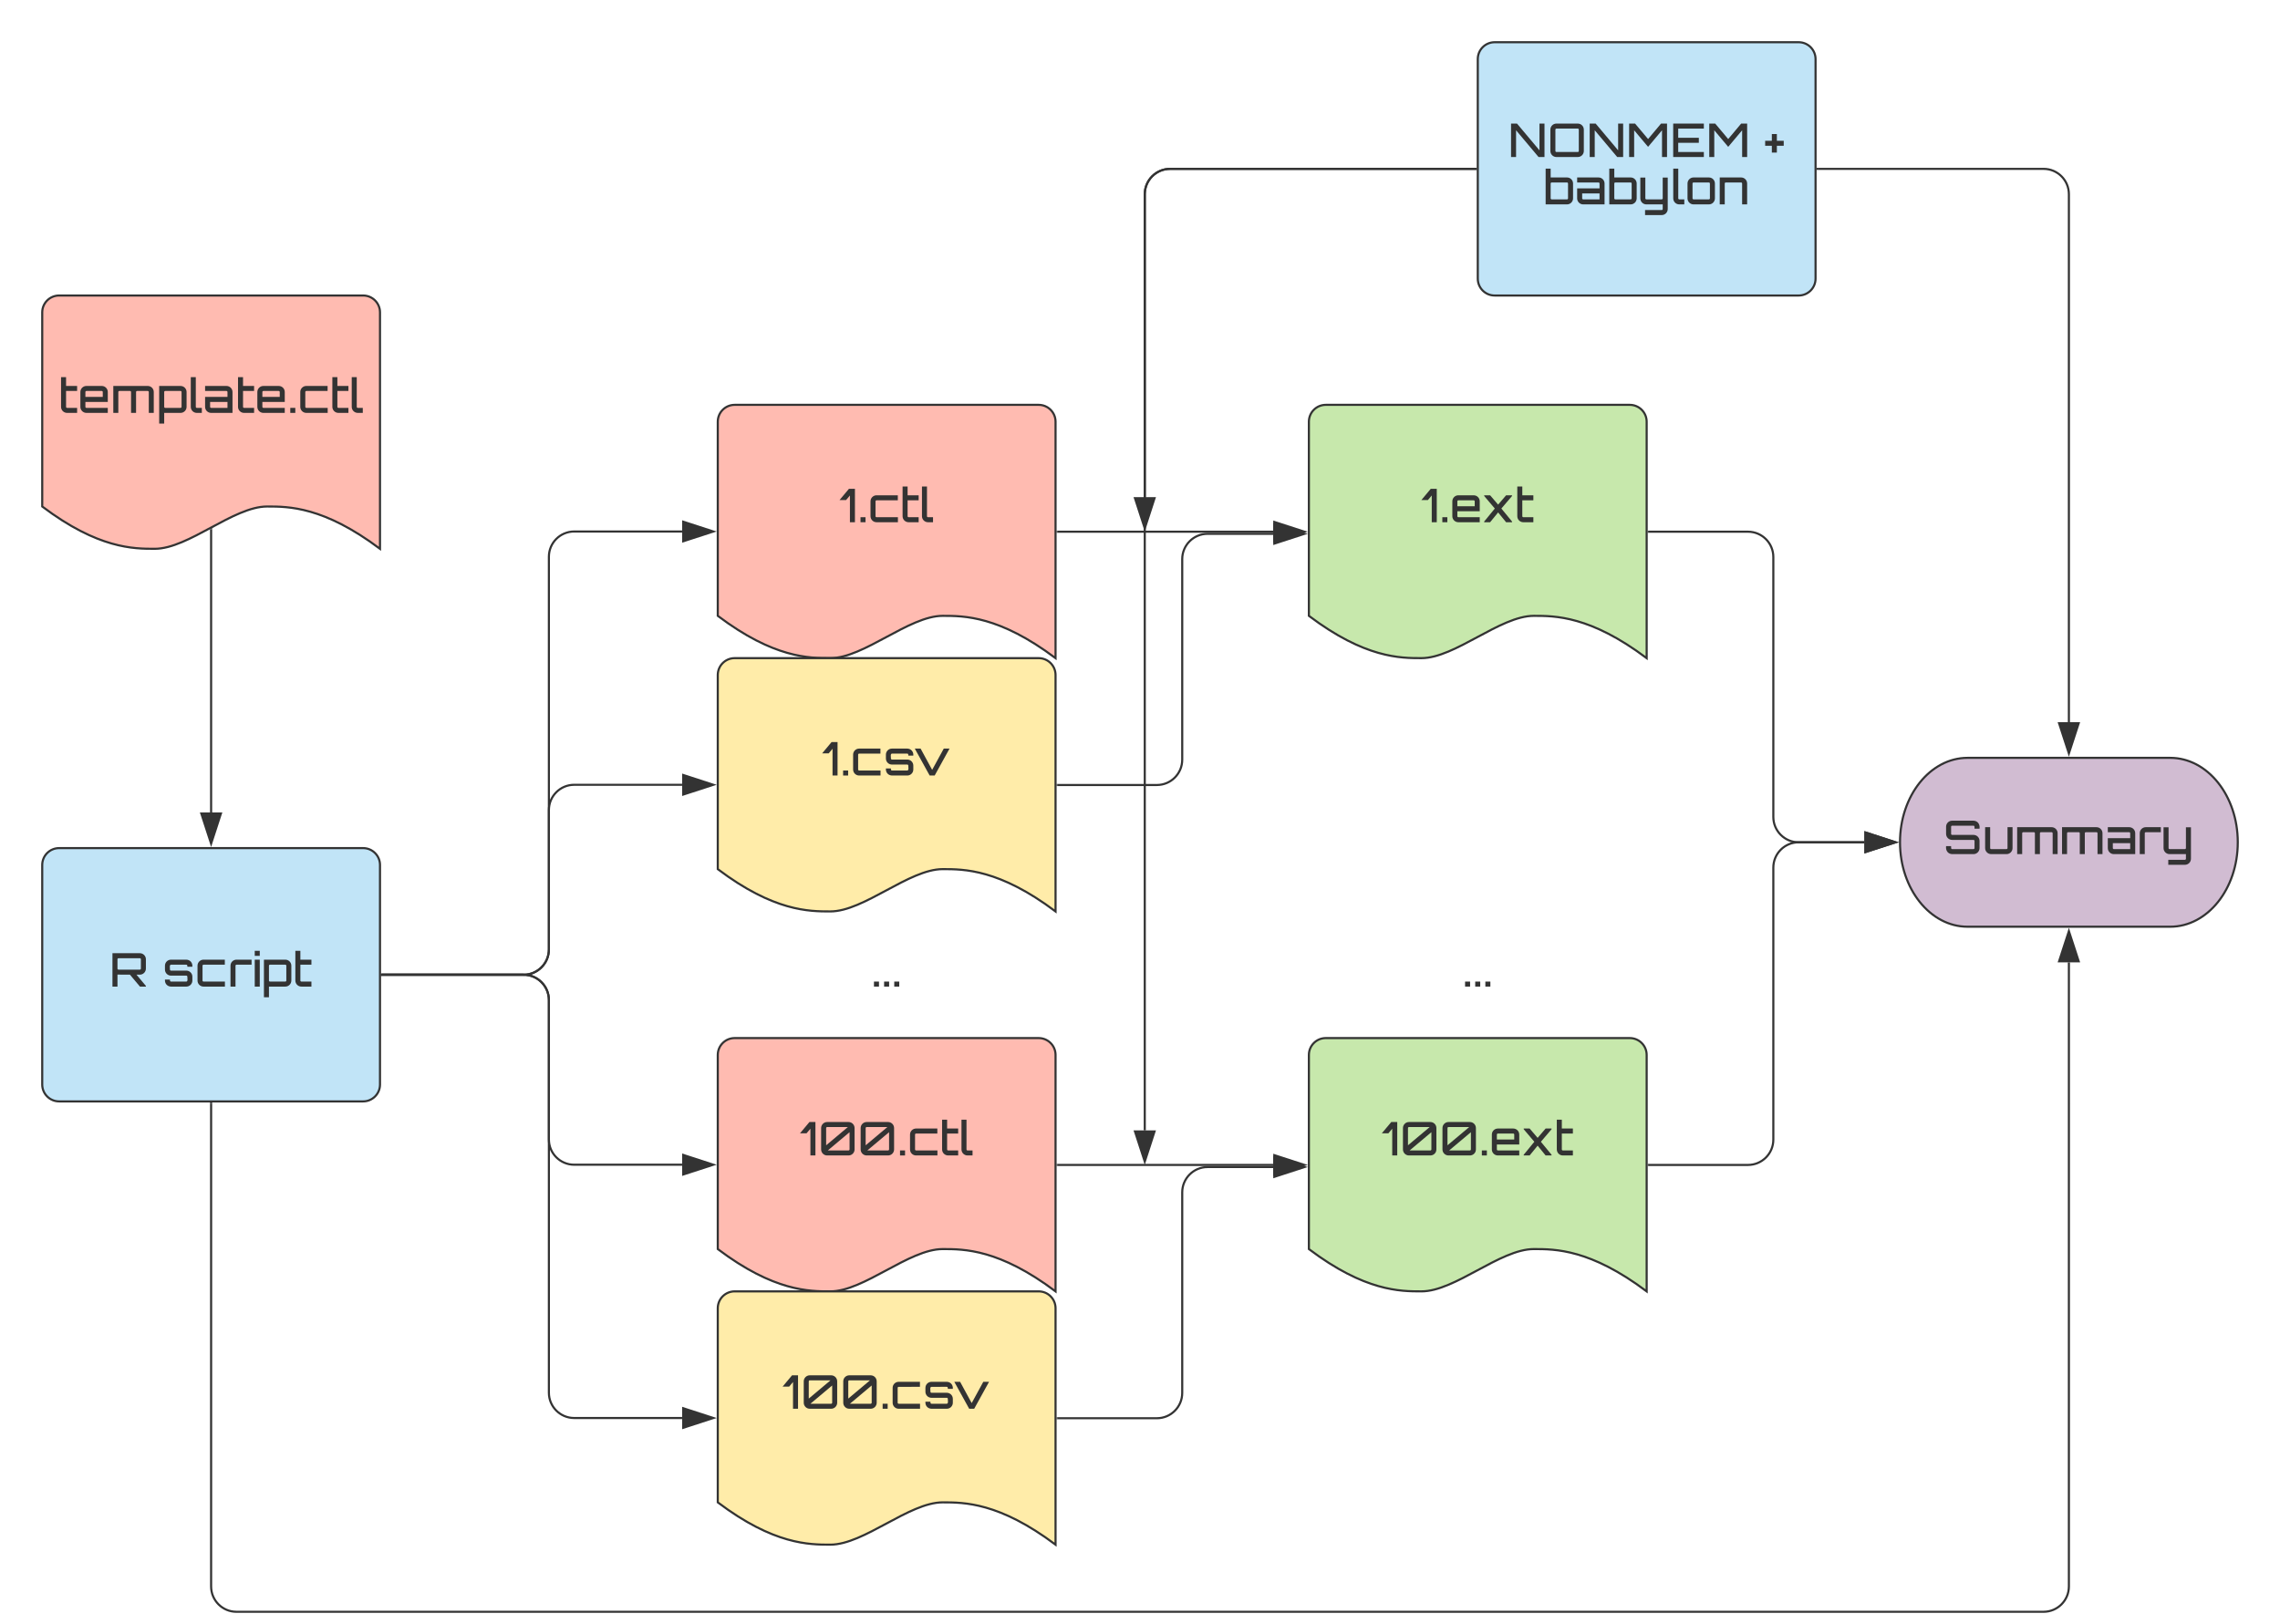 <svg xmlns="http://www.w3.org/2000/svg" xmlns:xlink="http://www.w3.org/1999/xlink" xmlns:lucid="lucid" width="1080" height="769.6"><g transform="translate(-600 -96.397)" lucid:page-tab-id="0_0"><path d="M0 0h1760v1360H0z" fill="#fff"/><path d="M620 244.4c0-4.42 3.58-8 8-8h144c4.42 0 8 3.58 8 8v112c-26.72-20.04-43.36-20.04-53.44-20.04-16 0-37.28 20.04-53.28 20.04-9.92 0-26.72 0-53.28-20.04z" stroke="#333" fill="#ffbbb1"/><use xlink:href="#a" transform="matrix(1,0,0,1,625,241.397) translate(2.751 50.611)"/><path d="M940 296.2c0-4.42 3.58-8 8-8h144c4.42 0 8 3.58 8 8v112c-26.72-20.04-43.36-20.04-53.44-20.04-16 0-37.28 20.04-53.28 20.04-9.92 0-26.72 0-53.28-20.04z" stroke="#333" fill="#ffbbb1"/><use xlink:href="#b" transform="matrix(1,0,0,1,945,293.199) translate(52.645 50.611)"/><path d="M940 416.2c0-4.42 3.58-8 8-8h144c4.42 0 8 3.58 8 8v112c-26.72-20.04-43.36-20.04-53.44-20.04-16 0-37.28 20.04-53.28 20.04-9.92 0-26.72 0-53.28-20.04z" stroke="#333" fill="#ffeca9"/><use xlink:href="#c" transform="matrix(1,0,0,1,945,413.199) translate(44.408 50.611)"/><path d="M940 596.2c0-4.42 3.58-8 8-8h144c4.42 0 8 3.58 8 8v112c-26.72-20.04-43.36-20.04-53.44-20.04-16 0-37.28 20.04-53.28 20.04-9.92 0-26.72 0-53.28-20.04z" stroke="#333" fill="#ffbbb1"/><use xlink:href="#d" transform="matrix(1,0,0,1,945,593.199) translate(33.927 50.611)"/><path d="M940 716.2c0-4.42 3.58-8 8-8h144c4.42 0 8 3.58 8 8v112c-26.72-20.04-43.36-20.04-53.44-20.04-16 0-37.28 20.04-53.28 20.04-9.92 0-26.72 0-53.28-20.04z" stroke="#333" fill="#ffeca9"/><use xlink:href="#e" transform="matrix(1,0,0,1,945,713.199) translate(25.69 50.611)"/><path d="M620 506.2c0-4.42 3.58-8 8-8h144c4.42 0 8 3.58 8 8v104c0 4.42-3.58 8-8 8H628c-4.42 0-8-3.58-8-8z" stroke="#333" fill="#c1e4f7"/><use xlink:href="#f" transform="matrix(1,0,0,1,625,503.199) translate(27.059 60.611)"/><use xlink:href="#g" transform="matrix(1,0,0,1,625,503.199) translate(52.084 60.611)"/><path d="M1220 296.2c0-4.42 3.58-8 8-8h144c4.42 0 8 3.58 8 8v112c-26.72-20.04-43.36-20.04-53.44-20.04-16 0-37.28 20.04-53.28 20.04-9.92 0-26.72 0-53.28-20.04z" stroke="#333" fill="#c7e8ac"/><use xlink:href="#h" transform="matrix(1,0,0,1,1225,293.199) translate(48.246 50.611)"/><path d="M1220 596.2c0-4.42 3.58-8 8-8h144c4.42 0 8 3.58 8 8v112c-26.72-20.04-43.36-20.04-53.44-20.04-16 0-37.28 20.04-53.28 20.04-9.92 0-26.72 0-53.28-20.04z" stroke="#333" fill="#c7e8ac"/><use xlink:href="#i" transform="matrix(1,0,0,1,1225,593.199) translate(29.528 50.611)"/><path d="M781 558.2h67c6.63 0 12-5.37 12-12v-66c0-6.63 5.37-12 12-12h51.12" stroke="#333" fill="none"/><path d="M781 558.7h-.5v-1h.5z" fill="#333"/><path d="M937.88 468.2l-14.26 4.63v-9.27z" stroke="#333" fill="#333"/><path d="M781 558.2h67c6.63 0 12 5.37 12 12v186c0 6.63 5.37 12 12 12h51.12" stroke="#333" fill="none"/><path d="M781 558.7h-.5v-1h.5z" fill="#333"/><path d="M937.88 768.2l-14.26 4.63v-9.27z" stroke="#333" fill="#333"/><path d="M1101 348.3h102.12" stroke="#333" fill="none"/><path d="M1101 348.8h-.5v-1h.5z" fill="#333"/><path d="M1217.88 348.3l-14.26 4.64v-9.27z" stroke="#333" fill="#333"/><path d="M1101 468.3h47c6.63 0 12-5.37 12-12v-95c0-6.62 5.37-12 12-12h31.12" stroke="#333" fill="none"/><path d="M1101 468.8h-.5v-1h.5z" fill="#333"/><path d="M1217.88 349.3l-14.26 4.64v-9.27z" stroke="#333" fill="#333"/><path d="M1101 648.3h102.12" stroke="#333" fill="none"/><path d="M1101 648.8h-.5v-1h.5z" fill="#333"/><path d="M1217.88 648.3l-14.26 4.64v-9.27z" stroke="#333" fill="#333"/><path d="M1101 768.3h47c6.63 0 12-5.37 12-12v-95c0-6.62 5.37-12 12-12h31.12" stroke="#333" fill="none"/><path d="M1101 768.8h-.5v-1h.5z" fill="#333"/><path d="M1217.88 649.3l-14.26 4.64v-9.27z" stroke="#333" fill="#333"/><path d="M1628 455.44c17.67 0 32 17.9 32 40s-14.33 40-32 40h-96c-17.67 0-32-17.9-32-40s14.33-40 32-40z" stroke="#333" fill="#d1bcd2"/><use xlink:href="#j" transform="matrix(1,0,0,1,1505,460.436) translate(15.713 40.611)"/><path d="M1381 348.3h47c6.63 0 12 5.38 12 12v123.14c0 6.62 5.37 12 12 12h31.12" stroke="#333" fill="none"/><path d="M1381 348.8h-.5v-1h.5z" fill="#333"/><path d="M1497.88 495.44l-14.26 4.63v-9.27z" stroke="#333" fill="#333"/><path d="M1381 648.3h47c6.63 0 12-5.37 12-12V507.45c0-6.63 5.37-12 12-12h31.12" stroke="#333" fill="none"/><path d="M1381 648.8h-.5v-1h.5z" fill="#333"/><path d="M1497.88 495.44l-14.26 4.63v-9.27z" stroke="#333" fill="#333"/><path d="M900 536.2c0-4.42 3.58-8 8-8h224c4.42 0 8 3.58 8 8v44c0 4.42-3.58 8-8 8H908c-4.42 0-8-3.58-8-8z" stroke="#000" stroke-opacity="0" fill="#fff" fill-opacity="0"/><use xlink:href="#k" transform="matrix(1,0,0,1,905,533.199) translate(107.795 30.611)"/><path d="M1180 536.2c0-4.42 3.58-8 8-8h224c4.42 0 8 3.58 8 8v44c0 4.42-3.58 8-8 8h-224c-4.42 0-8-3.58-8-8z" stroke="#000" stroke-opacity="0" fill="#fff" fill-opacity="0"/><use xlink:href="#k" transform="matrix(1,0,0,1,1185,533.199) translate(107.795 30.611)"/><path d="M1300 124.4c0-4.42 3.58-8 8-8h144c4.42 0 8 3.58 8 8v104c0 4.42-3.58 8-8 8h-144c-4.42 0-8-3.58-8-8z" stroke="#333" fill="#c1e4f7"/><use xlink:href="#l" transform="matrix(1,0,0,1,1305,121.397) translate(9.53 49.389)"/><use xlink:href="#m" transform="matrix(1,0,0,1,1305,121.397) translate(130.752 49.389)"/><use xlink:href="#n" transform="matrix(1,0,0,1,1305,121.397) translate(25.959 71.833)"/><path d="M1299 176.4h-144.74c-6.63 0-12 5.37-12 12v143.52" stroke="#333" fill="none"/><path d="M1299.5 176.9h-.5v-1h.5z" fill="#333"/><path d="M1142.26 346.7l-4.64-14.28h9.27z" stroke="#333" fill="#333"/><path d="M1299 176.4h-144.74c-6.63 0-12 5.37-12 12v443.52" stroke="#333" fill="none"/><path d="M1299.5 176.9h-.5v-1h.5z" fill="#333"/><path d="M1142.26 646.7l-4.64-14.28h9.27z" stroke="#333" fill="#333"/><path d="M700 347.22v134.1" stroke="#333" fill="none"/><path d="M700.5 347.23h-1v-.26l1-.5z" fill="#333"/><path d="M700 496.08l-4.64-14.27h9.28z" stroke="#333" fill="#333"/><path d="M700 619.2V848c0 6.63 5.37 12 12 12h856c6.63 0 12-5.37 12-12V552.32" stroke="#333" fill="none"/><path d="M700.5 619.2h-1v-.5h1z" fill="#333"/><path d="M1580 537.55l4.64 14.27h-9.28z" stroke="#333" fill="#333"/><path d="M781 558.2h67c6.63 0 12-5.37 12-12v-186c0-6.63 5.37-12 12-12h51.12" stroke="#333" fill="none"/><path d="M781 558.7h-.5v-1h.5z" fill="#333"/><path d="M937.88 348.2l-14.26 4.63v-9.27z" stroke="#333" fill="#333"/><path d="M781 558.2h67c6.63 0 12 5.37 12 12v66c0 6.63 5.37 12 12 12h51.12" stroke="#333" fill="none"/><path d="M781 558.7h-.5v-1h.5z" fill="#333"/><path d="M937.88 648.2l-14.26 4.63v-9.27z" stroke="#333" fill="#333"/><path d="M1461 176.4h107c6.63 0 12 5.37 12 12v250.15" stroke="#333" fill="none"/><path d="M1461 176.9h-.5v-1h.5z" fill="#333"/><path d="M1580 453.32l-4.64-14.27h9.28z" stroke="#333" fill="#333"/><defs><path fill="#333" d="M399-472H161v342c0 12 10 22 22 22h216V0H183C111 0 53-58 53-130v-640h108v190h238v108" id="o"/><path fill="#333" d="M511-580c72 0 130 58 130 130v214H159v106c0 12 10 22 22 22h460V0H181C109 0 51-58 51-130v-320c0-72 58-130 130-130h330zM159-344h374v-106c0-12-10-22-22-22H181c-12 0-22 10-22 22v106" id="p"/><path fill="#333" d="M795-580c72 0 130 58 130 130V0H818v-450c0-12-10-22-23-22H566c-12 0-22 10-22 22V0H436v-450c0-12-10-22-22-22H184c-12 0-22 10-22 22V0H54v-580h741" id="q"/><path fill="#333" d="M514-580c72 0 130 58 130 130v320C644-58 586 0 514 0H162v230H54v-810h460zm22 450v-320c0-12-10-22-22-22H184c-12 0-22 10-22 22v320c0 12 10 22 22 22h330c12 0 22-10 22-22" id="r"/><path fill="#333" d="M52-770h108v640c0 12 10 22 22 22h108V0H182C110 0 52-58 52-130v-640" id="s"/><path fill="#333" d="M512-580c72 0 130 58 130 130V0H182C110 0 52-58 52-130v-214h482v-106c0-12-10-22-22-22H52v-108h460zm22 472v-128H160v106c0 12 10 22 22 22h352" id="t"/><path fill="#333" d="M162-108V0H54v-108h108" id="u"/><path fill="#333" d="M181-108h460V0H181C109 0 51-58 51-130v-320c0-72 58-130 130-130h458v108H181c-12 0-22 10-22 22v320c0 12 10 22 22 22" id="v"/><g id="a"><use transform="matrix(0.022,0,0,0.022,0,0)" xlink:href="#o"/><use transform="matrix(0.022,0,0,0.022,9.202,0)" xlink:href="#p"/><use transform="matrix(0.022,0,0,0.022,24.734,0)" xlink:href="#q"/><use transform="matrix(0.022,0,0,0.022,46.46,0)" xlink:href="#r"/><use transform="matrix(0.022,0,0,0.022,61.475,0)" xlink:href="#s"/><use transform="matrix(0.022,0,0,0.022,68.254,0)" xlink:href="#t"/><use transform="matrix(0.022,0,0,0.022,83.83,0)" xlink:href="#o"/><use transform="matrix(0.022,0,0,0.022,93.032,0)" xlink:href="#p"/><use transform="matrix(0.022,0,0,0.022,108.564,0)" xlink:href="#u"/><use transform="matrix(0.022,0,0,0.022,113.367,0)" xlink:href="#v"/><use transform="matrix(0.022,0,0,0.022,128.517,0)" xlink:href="#o"/><use transform="matrix(0.022,0,0,0.022,137.719,0)" xlink:href="#s"/></g><path fill="#333" d="M1-477l203-243h129V0H225v-576l-83 99H1" id="w"/><g id="b"><use transform="matrix(0.022,0,0,0.022,0,0)" xlink:href="#w"/><use transform="matrix(0.022,0,0,0.022,8.776,0)" xlink:href="#u"/><use transform="matrix(0.022,0,0,0.022,13.579,0)" xlink:href="#v"/><use transform="matrix(0.022,0,0,0.022,28.729,0)" xlink:href="#o"/><use transform="matrix(0.022,0,0,0.022,37.931,0)" xlink:href="#s"/></g><path fill="#333" d="M508-580c79 2 138 64 130 152H530c2-23-1-44-22-44H178c-38 4-22 69-22 106 0 12 10 22 22 22h330c72 0 130 58 130 130v84C638-58 580 0 508 0H178C99-2 40-64 48-152h108c-2 23 1 44 22 44h330c38-4 22-69 22-106 0-12-10-22-22-22H178c-72 0-130-58-130-130v-84c0-72 58-130 130-130h330" id="x"/><path fill="#333" d="M645-580h124L449 0H341L21-580h125l249 458" id="y"/><g id="c"><use transform="matrix(0.022,0,0,0.022,0,0)" xlink:href="#w"/><use transform="matrix(0.022,0,0,0.022,8.776,0)" xlink:href="#u"/><use transform="matrix(0.022,0,0,0.022,13.579,0)" xlink:href="#v"/><use transform="matrix(0.022,0,0,0.022,29.178,0)" xlink:href="#x"/><use transform="matrix(0.022,0,0,0.022,43.452,0)" xlink:href="#y"/></g><path fill="#333" d="M187-720h460c72 0 130 58 130 130v460C777-58 719 0 647 0H187C115 0 57-58 57-130v-460c0-72 58-130 130-130zm446 108H187c-12 0-22 10-22 22v371zM201-108h446c12 0 22-10 22-22v-371" id="z"/><g id="d"><use transform="matrix(0.022,0,0,0.022,0,0)" xlink:href="#w"/><use transform="matrix(0.022,0,0,0.022,8.776,0)" xlink:href="#z"/><use transform="matrix(0.022,0,0,0.022,27.494,0)" xlink:href="#z"/><use transform="matrix(0.022,0,0,0.022,46.213,0)" xlink:href="#u"/><use transform="matrix(0.022,0,0,0.022,51.016,0)" xlink:href="#v"/><use transform="matrix(0.022,0,0,0.022,66.166,0)" xlink:href="#o"/><use transform="matrix(0.022,0,0,0.022,75.368,0)" xlink:href="#s"/></g><g id="e"><use transform="matrix(0.022,0,0,0.022,0,0)" xlink:href="#w"/><use transform="matrix(0.022,0,0,0.022,8.776,0)" xlink:href="#z"/><use transform="matrix(0.022,0,0,0.022,27.494,0)" xlink:href="#z"/><use transform="matrix(0.022,0,0,0.022,46.213,0)" xlink:href="#u"/><use transform="matrix(0.022,0,0,0.022,51.016,0)" xlink:href="#v"/><use transform="matrix(0.022,0,0,0.022,66.615,0)" xlink:href="#x"/><use transform="matrix(0.022,0,0,0.022,80.89,0)" xlink:href="#y"/></g><path fill="#333" d="M775-589v202c0 71-58 130-130 130h-73L775-15V0H647L431-257c-89-1-182 2-268-2V0H55v-719h590c72 0 130 59 130 130zM185-365h460c12 0 22-10 22-22v-202c0-12-10-22-22-22H185c-12 0-22 10-22 22v202c0 12 10 22 22 22" id="A"/><use transform="matrix(0.022,0,0,0.022,0,0)" xlink:href="#A" id="f"/><path fill="#333" d="M182-580h324v108H182c-12 0-22 10-22 22V0H52v-450c0-72 58-130 130-130" id="B"/><path fill="#333" d="M52 0v-580h108V0H52zm0-770h108v108H52v-108" id="C"/><g id="g"><use transform="matrix(0.022,0,0,0.022,0,0)" xlink:href="#x"/><use transform="matrix(0.022,0,0,0.022,15.352,0)" xlink:href="#v"/><use transform="matrix(0.022,0,0,0.022,30.951,0)" xlink:href="#B"/><use transform="matrix(0.022,0,0,0.022,42.442,0)" xlink:href="#C"/><use transform="matrix(0.022,0,0,0.022,46.752,0)" xlink:href="#r"/><use transform="matrix(0.022,0,0,0.022,61.655,0)" xlink:href="#o"/></g><path fill="#333" d="M518-580h128v15L416-295 646-15V0H518L346-211 174 0H46v-15l229-280L46-565v-15h128l172 201" id="D"/><g id="h"><use transform="matrix(0.022,0,0,0.022,0,0)" xlink:href="#w"/><use transform="matrix(0.022,0,0,0.022,8.776,0)" xlink:href="#u"/><use transform="matrix(0.022,0,0,0.022,13.579,0)" xlink:href="#p"/><use transform="matrix(0.022,0,0,0.022,28.774,0)" xlink:href="#D"/><use transform="matrix(0.022,0,0,0.022,44.305,0)" xlink:href="#o"/></g><g id="i"><use transform="matrix(0.022,0,0,0.022,0,0)" xlink:href="#w"/><use transform="matrix(0.022,0,0,0.022,8.776,0)" xlink:href="#z"/><use transform="matrix(0.022,0,0,0.022,27.494,0)" xlink:href="#z"/><use transform="matrix(0.022,0,0,0.022,46.213,0)" xlink:href="#u"/><use transform="matrix(0.022,0,0,0.022,51.016,0)" xlink:href="#p"/><use transform="matrix(0.022,0,0,0.022,66.211,0)" xlink:href="#D"/><use transform="matrix(0.022,0,0,0.022,81.743,0)" xlink:href="#o"/></g><path fill="#333" d="M641-720c86 3 143 71 130 172H663c-1-28 7-64-22-64H181c-12 0-22 10-22 22v154c0 12 10 22 22 22h460c72 0 130 58 130 130v154C771-58 713 0 641 0H181C95-3 38-71 51-172h108c1 28-7 64 22 64h460c12 0 22-10 22-22v-154c0-12-10-22-22-22H181c-72 0-130-58-130-130v-154c0-72 58-130 130-130h460" id="E"/><path fill="#333" d="M535-580h108v450C643-58 585 0 513 0H183C111 0 53-58 53-130v-450h108v450c0 12 10 22 22 22h330c12 0 22-10 22-22v-450" id="F"/><path fill="#333" d="M632-578v678c0 72-58 130-130 130H144V122h358c12 0 22-10 22-22V0H172C100 0 42-58 42-130v-448h108v448c0 12 10 22 22 22h330c12 0 22-10 22-22v-448h108" id="G"/><g id="j"><use transform="matrix(0.022,0,0,0.022,0,0)" xlink:href="#E"/><use transform="matrix(0.022,0,0,0.022,18.449,0)" xlink:href="#F"/><use transform="matrix(0.022,0,0,0.022,33.599,0)" xlink:href="#q"/><use transform="matrix(0.022,0,0,0.022,54.854,0)" xlink:href="#q"/><use transform="matrix(0.022,0,0,0.022,76.58,0)" xlink:href="#t"/><use transform="matrix(0.022,0,0,0.022,91.708,0)" xlink:href="#B"/><use transform="matrix(0.022,0,0,0.022,103.2,0)" xlink:href="#G"/></g><g id="k"><use transform="matrix(0.022,0,0,0.022,0,0)" xlink:href="#u"/><use transform="matrix(0.022,0,0,0.022,4.803,0)" xlink:href="#u"/><use transform="matrix(0.022,0,0,0.022,9.606,0)" xlink:href="#u"/></g><path fill="#333" d="M668-144v-576h108V0H648L164-576V0H56v-720h128" id="H"/><path fill="#333" d="M184-720h460c72 0 130 58 130 130v460C774-58 716 0 644 0H184C112 0 54-58 54-130v-460c0-72 58-130 130-130zm0 612h460c12 0 22-10 22-22v-460c0-12-10-22-22-22H184c-12 0-22 10-22 22v460c0 12 10 22 22 22" id="I"/><path fill="#333" d="M464-387l279-333h129V0H764v-576L464-219 164-576V0H56v-720h128" id="J"/><path fill="#333" d="M718-720v108H166v198h444v108H166v198h552V0H58v-720h660" id="K"/><g id="l"><use transform="matrix(0.022,0,0,0.022,0,0)" xlink:href="#H"/><use transform="matrix(0.022,0,0,0.022,18.674,0)" xlink:href="#I"/><use transform="matrix(0.022,0,0,0.022,37.258,0)" xlink:href="#H"/><use transform="matrix(0.022,0,0,0.022,55.932,0)" xlink:href="#J"/><use transform="matrix(0.022,0,0,0.022,76.76,0)" xlink:href="#K"/><use transform="matrix(0.022,0,0,0.022,93.885,0)" xlink:href="#J"/></g><path fill="#333" d="M161-495h108v145h148v108H269v147H161v-147H17v-108h144v-145" id="L"/><use transform="matrix(0.022,0,0,0.022,0,0)" xlink:href="#L" id="m"/><path fill="#333" d="M514-580c72 0 130 58 130 130v320C644-58 586 0 514 0H54v-770h108v190h352zm22 450v-320c0-12-10-22-22-22H184c-12 0-22 10-22 22v320c0 12 10 22 22 22h330c12 0 22-10 22-22" id="M"/><path fill="#333" d="M181-580h330c72 0 130 58 130 130v320C641-58 583 0 511 0H181C109 0 51-58 51-130v-320c0-72 58-130 130-130zm330 108H181c-12 0-22 10-22 22v320c0 12 10 22 22 22h330c12 0 22-10 22-22v-320c0-12-10-22-22-22" id="N"/><path fill="#333" d="M514-580c72 0 130 58 130 130V0H536v-450c0-12-10-22-22-22H184c-12 0-22 10-22 22V0H54v-580h460" id="O"/><g id="n"><use transform="matrix(0.022,0,0,0.022,0,0)" xlink:href="#M"/><use transform="matrix(0.022,0,0,0.022,14.97,0)" xlink:href="#t"/><use transform="matrix(0.022,0,0,0.022,30.143,0)" xlink:href="#M"/><use transform="matrix(0.022,0,0,0.022,45.113,0)" xlink:href="#G"/><use transform="matrix(0.022,0,0,0.022,60.488,0)" xlink:href="#s"/><use transform="matrix(0.022,0,0,0.022,67.266,0)" xlink:href="#N"/><use transform="matrix(0.022,0,0,0.022,82.461,0)" xlink:href="#O"/></g></defs></g></svg>